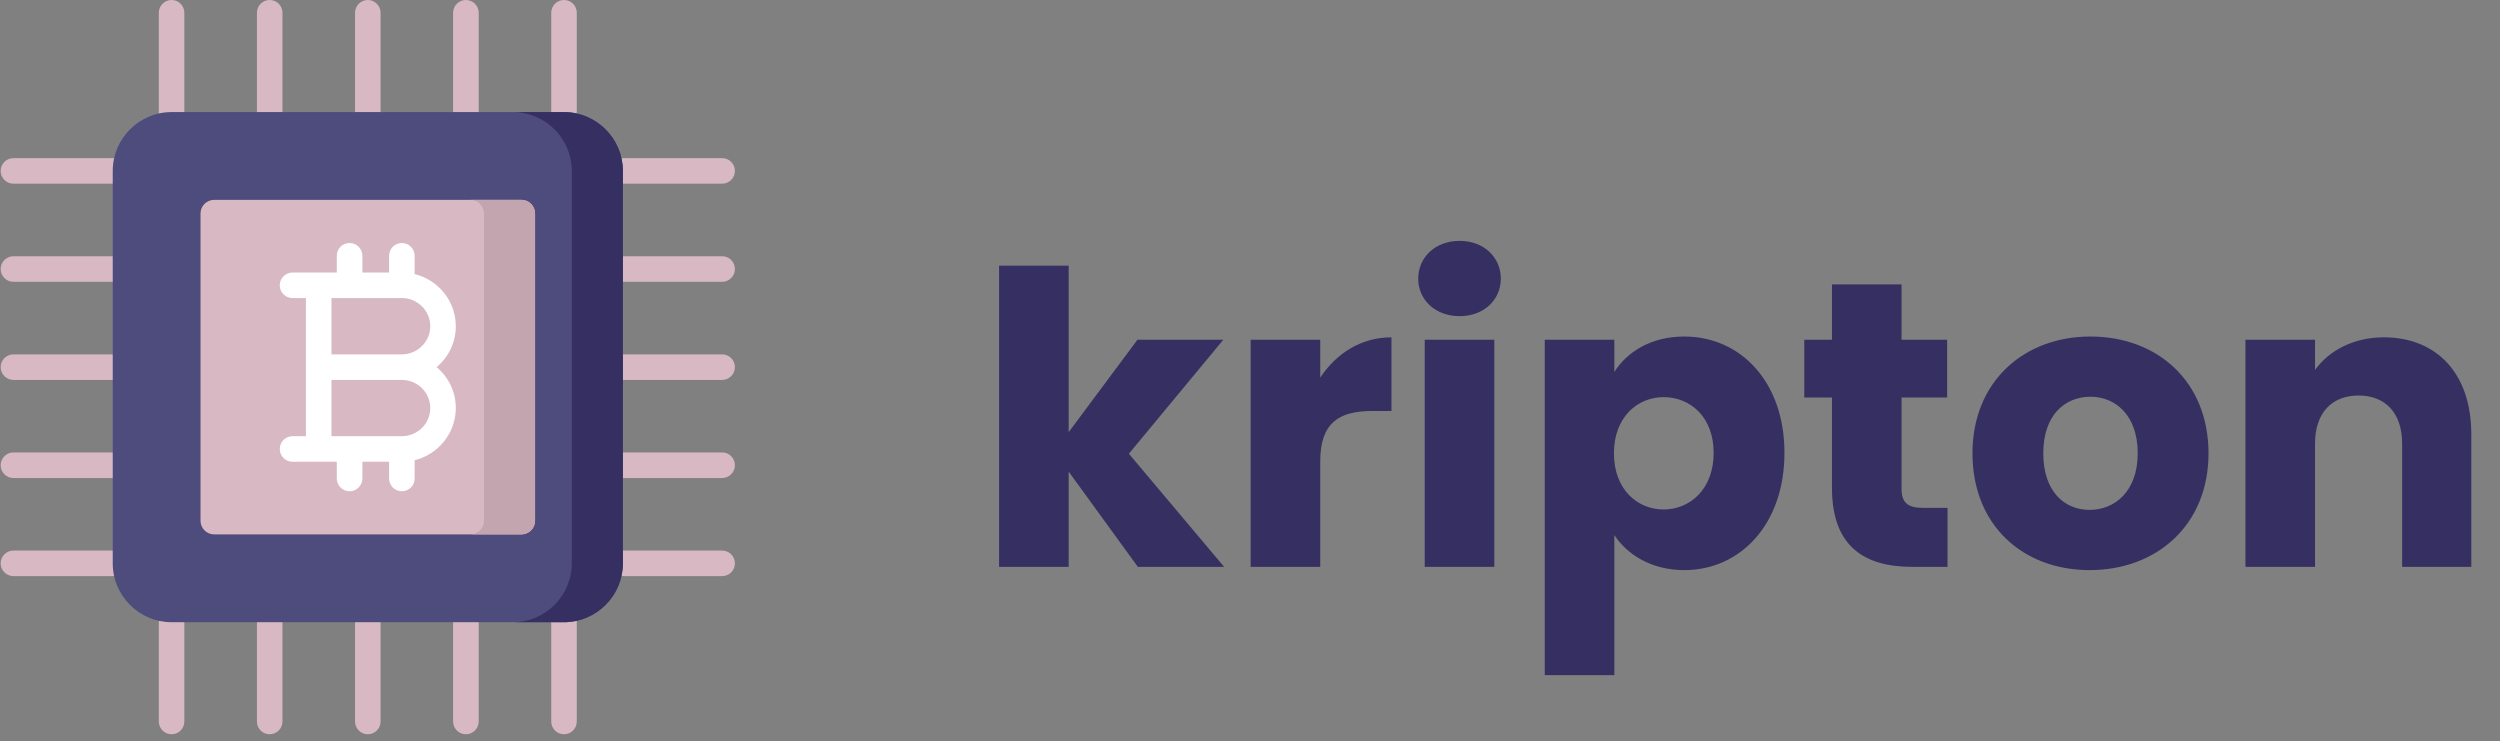 <svg
    width="172"
    height="51"
    viewBox="0 0 172 51"
    fill="none"
    xmlns="http://www.w3.org/2000/svg"
>
    <rect x="0" y="0" width="172" height="51" fill="#808080" stroke="none"/>
    <path
        d="M68.736 39H73.524V32.448L78.284 39H84.22L77.668 31.216L84.164 23.376H78.256L73.524 29.732V18.28H68.736V39ZM90.833 31.748C90.833 29.06 92.149 28.276 94.417 28.276H95.733V23.208C93.633 23.208 91.925 24.328 90.833 25.98V23.376H86.045V39H90.833V31.748ZM98.021 39H102.809V23.376H98.021V39ZM100.429 21.752C102.109 21.752 103.257 20.604 103.257 19.176C103.257 17.72 102.109 16.572 100.429 16.572C98.721 16.572 97.573 17.72 97.573 19.176C97.573 20.604 98.721 21.752 100.429 21.752ZM111.067 25.588V23.376H106.279V46.448H111.067V36.816C111.935 38.132 113.587 39.224 115.883 39.224C119.719 39.224 122.771 36.088 122.771 31.16C122.771 26.232 119.719 23.152 115.883 23.152C113.587 23.152 111.935 24.216 111.067 25.588ZM117.899 31.16C117.899 33.652 116.275 35.052 114.455 35.052C112.663 35.052 111.039 33.68 111.039 31.188C111.039 28.696 112.663 27.324 114.455 27.324C116.275 27.324 117.899 28.668 117.899 31.16ZM126.039 33.568C126.039 37.628 128.307 39 131.555 39H133.991V34.94H132.283C131.219 34.94 130.827 34.548 130.827 33.624V27.352H133.963V23.376H130.827V19.568H126.039V23.376H124.135V27.352H126.039V33.568ZM151.946 31.188C151.946 26.232 148.418 23.152 143.826 23.152C139.262 23.152 135.706 26.232 135.706 31.188C135.706 36.144 139.178 39.224 143.77 39.224C148.362 39.224 151.946 36.144 151.946 31.188ZM140.578 31.188C140.578 28.528 142.09 27.296 143.826 27.296C145.506 27.296 147.074 28.528 147.074 31.188C147.074 33.82 145.478 35.08 143.77 35.08C142.034 35.08 140.578 33.82 140.578 31.188ZM165.266 39H170.026V29.872C170.026 25.672 167.618 23.208 164.006 23.208C161.906 23.208 160.226 24.132 159.274 25.448V23.376H154.486V39H159.274V30.516C159.274 28.388 160.45 27.212 162.27 27.212C164.09 27.212 165.266 28.388 165.266 30.516V39Z"
        fill="#363062"
    />
    <path
        d="M12.683 49.636C12.683 50.124 12.291 50.516 11.806 50.516C11.318 50.516 10.926 50.124 10.926 49.636V42.809C10.926 42.324 11.318 41.928 11.806 41.928C12.291 41.928 12.683 42.324 12.683 42.809V49.636ZM0.926 39.636C0.441 39.636 0.046 39.244 0.046 38.759C0.046 38.274 0.441 37.879 0.926 37.879H7.756C8.241 37.879 8.633 38.274 8.633 38.759C8.633 39.244 8.241 39.636 7.756 39.636H0.926ZM0.926 12.637C0.441 12.637 0.046 12.245 0.046 11.76C0.046 11.272 0.441 10.88 0.926 10.88H7.756C8.241 10.88 8.633 11.272 8.633 11.76C8.633 12.245 8.241 12.637 7.756 12.637H0.926ZM0.926 19.388C0.441 19.388 0.046 18.996 0.046 18.508C0.046 18.023 0.441 17.631 0.926 17.631H7.756C8.241 17.631 8.633 18.023 8.633 18.508C8.633 18.996 8.241 19.388 7.756 19.388H0.926ZM0.926 26.138C0.441 26.138 0.046 25.743 0.046 25.258C0.046 24.773 0.441 24.381 0.926 24.381H7.756C8.241 24.381 8.633 24.773 8.633 25.258C8.633 25.743 8.241 26.138 7.756 26.138H0.926ZM0.926 32.889C0.441 32.889 0.046 32.493 0.046 32.008C0.046 31.523 0.441 31.128 0.926 31.128H7.756C8.241 31.128 8.633 31.523 8.633 32.008C8.633 32.493 8.241 32.889 7.756 32.889H0.926ZM10.926 0.88C10.926 0.395 11.318 0 11.806 0C12.291 0 12.683 0.395 12.683 0.88V7.711C12.683 8.196 12.291 8.588 11.806 8.588C11.318 8.588 10.926 8.196 10.926 7.711V0.88ZM37.925 0.88C37.925 0.395 38.32 0 38.805 0C39.29 0 39.682 0.395 39.682 0.88V7.711C39.682 8.196 39.29 8.588 38.805 8.588C38.32 8.588 37.925 8.196 37.925 7.711V0.88ZM31.174 0.88C31.174 0.395 31.569 0 32.054 0C32.539 0 32.935 0.395 32.935 0.88V7.711C32.935 8.196 32.539 8.588 32.054 8.588C31.569 8.588 31.174 8.196 31.174 7.711V0.88ZM24.427 0.88C24.427 0.395 24.819 0 25.304 0C25.789 0 26.184 0.395 26.184 0.88V7.711C26.184 8.196 25.789 8.588 25.304 8.588C24.819 8.588 24.427 8.196 24.427 7.711V0.88ZM17.676 0.88C17.676 0.395 18.068 0 18.553 0C19.041 0 19.434 0.395 19.434 0.88V7.711C19.434 8.196 19.041 8.588 18.553 8.588C18.068 8.588 17.676 8.196 17.676 7.711V0.88ZM49.681 37.879C50.17 37.879 50.562 38.274 50.562 38.759C50.562 39.244 50.17 39.636 49.681 39.636H42.855C42.37 39.636 41.974 39.244 41.974 38.759C41.974 38.274 42.37 37.879 42.855 37.879H49.681ZM49.681 10.88C50.17 10.88 50.562 11.272 50.562 11.76C50.562 12.245 50.17 12.637 49.681 12.637H42.855C42.37 12.637 41.974 12.245 41.974 11.76C41.974 11.272 42.37 10.88 42.855 10.88H49.681ZM49.681 17.63C50.17 17.63 50.562 18.023 50.562 18.508C50.562 18.996 50.17 19.388 49.681 19.388H42.855C42.37 19.388 41.974 18.996 41.974 18.508C41.974 18.023 42.37 17.63 42.855 17.63H49.681ZM49.681 24.381C50.17 24.381 50.562 24.773 50.562 25.258C50.562 25.743 50.17 26.138 49.681 26.138H42.855C42.37 26.138 41.974 25.743 41.974 25.258C41.974 24.773 42.37 24.381 42.855 24.381H49.681ZM49.681 31.128C50.17 31.128 50.562 31.523 50.562 32.008C50.562 32.493 50.17 32.889 49.681 32.889H42.855C42.37 32.889 41.974 32.493 41.974 32.008C41.974 31.523 42.37 31.128 42.855 31.128H49.681ZM39.682 49.636C39.682 50.124 39.29 50.516 38.805 50.516C38.32 50.516 37.925 50.124 37.925 49.636V42.809C37.925 42.324 38.32 41.928 38.805 41.928C39.29 41.928 39.682 42.324 39.682 42.809V49.636ZM32.935 49.636C32.935 50.124 32.539 50.516 32.054 50.516C31.569 50.516 31.174 50.124 31.174 49.636V42.809C31.174 42.324 31.569 41.928 32.054 41.928C32.539 41.928 32.935 42.324 32.935 42.809V49.636ZM26.184 49.636C26.184 50.124 25.789 50.516 25.304 50.516C24.819 50.516 24.427 50.124 24.427 49.636V42.809C24.427 42.324 24.819 41.928 25.304 41.928C25.789 41.928 26.184 42.324 26.184 42.809V49.636ZM19.434 49.636C19.434 50.124 19.041 50.516 18.553 50.516C18.068 50.516 17.676 50.124 17.676 49.636V42.809C17.676 42.324 18.068 41.928 18.553 41.928C19.041 41.928 19.434 42.324 19.434 42.809V49.636Z"
        fill="#D8B9C3"
    />
    <path
        fill-rule="evenodd"
        clip-rule="evenodd"
        d="M11.806 7.711H38.805C41.031 7.711 42.855 9.531 42.855 11.76V38.759C42.855 40.985 41.031 42.809 38.805 42.809H11.806C9.577 42.809 7.756 40.985 7.756 38.759V11.76C7.756 9.531 9.577 7.711 11.806 7.711Z"
        fill="#4D4C7D"
    />
    <path
        fill-rule="evenodd"
        clip-rule="evenodd"
        d="M35.287 7.711H38.805C41.031 7.711 42.855 9.531 42.855 11.76V38.759C42.855 40.985 41.031 42.809 38.805 42.809H35.287C37.516 42.809 39.34 40.985 39.34 38.759V11.76C39.34 9.531 37.516 7.711 35.287 7.711Z"
        fill="#363062"
    />
    <path
        fill-rule="evenodd"
        clip-rule="evenodd"
        d="M14.733 13.75H35.875C36.39 13.75 36.812 14.172 36.812 14.687V35.829C36.812 36.344 36.39 36.766 35.875 36.766H14.733C14.218 36.766 13.796 36.344 13.796 35.829V14.687C13.796 14.172 14.218 13.75 14.733 13.75Z"
        fill="#D8B9C3"
    />
    <path
        fill-rule="evenodd"
        clip-rule="evenodd"
        d="M32.36 13.75H35.875C36.39 13.75 36.812 14.172 36.812 14.687V35.829C36.812 36.344 36.39 36.766 35.875 36.766H32.36C32.875 36.766 33.297 36.344 33.297 35.829V14.687C33.297 14.172 32.875 13.75 32.36 13.75Z"
        fill="#C2A5AF"
    />
    <path
        d="M23.171 18.75V17.597C23.171 17.112 23.566 16.72 24.052 16.72C24.537 16.72 24.932 17.112 24.932 17.597V18.75H26.769V17.597C26.769 17.112 27.161 16.72 27.649 16.72C28.134 16.72 28.526 17.112 28.526 17.597V18.856C29.194 19.019 29.792 19.365 30.267 19.833C30.942 20.504 31.36 21.427 31.36 22.444C31.36 23.534 30.875 24.557 30.041 25.258C30.875 25.959 31.36 26.982 31.36 28.075C31.36 29.088 30.942 30.012 30.267 30.683C29.792 31.155 29.194 31.5 28.526 31.663V32.919C28.526 33.404 28.134 33.799 27.649 33.799C27.161 33.799 26.769 33.404 26.769 32.919V31.769H24.932V32.919C24.932 33.404 24.537 33.799 24.052 33.799C23.566 33.799 23.171 33.404 23.171 32.919V31.769H20.128C19.643 31.769 19.248 31.374 19.248 30.889C19.248 30.404 19.643 30.009 20.128 30.009H21.048V25.258V20.507H20.128C19.643 20.507 19.248 20.115 19.248 19.63C19.248 19.142 19.643 18.75 20.128 18.75C21.141 18.75 22.158 18.75 23.171 18.75ZM27.649 26.138H22.806V30.009H27.649C28.187 30.009 28.676 29.793 29.031 29.441C29.383 29.092 29.603 28.607 29.603 28.075C29.603 27.54 29.383 27.059 29.031 26.706C28.676 26.354 28.187 26.138 27.649 26.138ZM27.649 20.507H22.806V24.381H27.649C28.187 24.381 28.676 24.162 29.031 23.809C29.383 23.461 29.603 22.976 29.603 22.444C29.603 21.913 29.383 21.427 29.031 21.075C28.676 20.727 28.187 20.507 27.649 20.507Z"
        fill="white"
    />
</svg>
